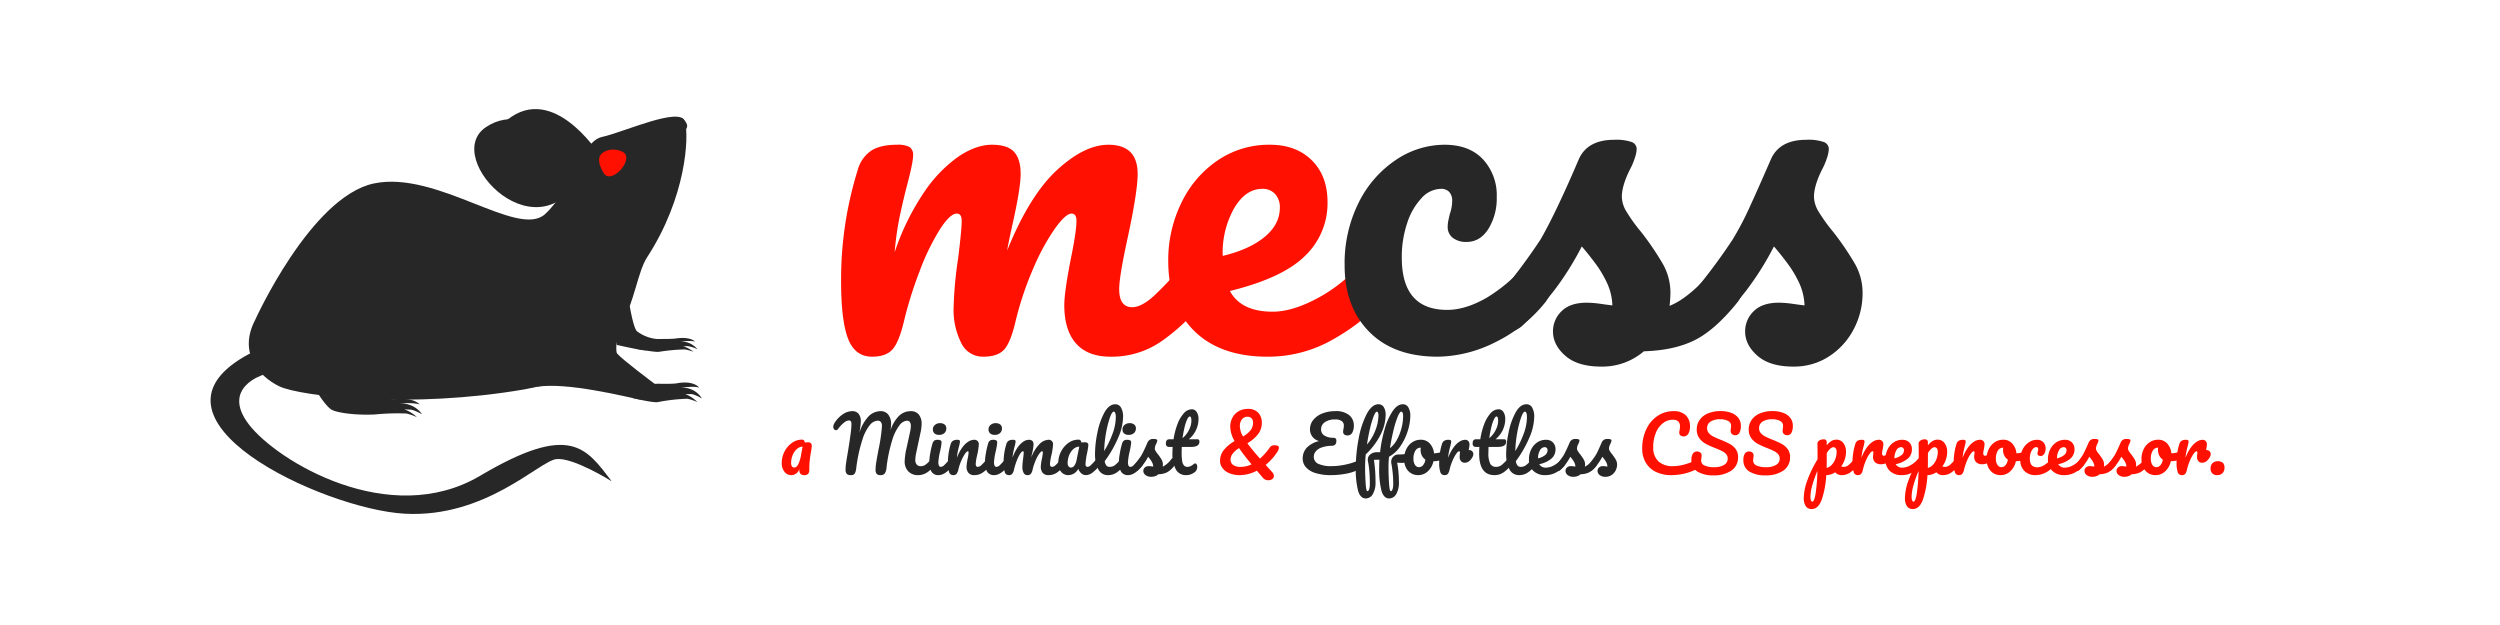 <svg id="quote" xmlns="http://www.w3.org/2000/svg" viewBox="0 0 800 200"><defs><style>.cls-1{fill:none;opacity:0;}.cls-2{fill:#272727;}.cls-3{fill:#ff1000;}</style></defs><title>logo-quote-light</title><rect id="bg" class="cls-1" width="800" height="200"/><g id="mouse"><path class="cls-2" d="M203.855,111.644s5.838,1.182,7.142.917a60.762,60.762,0,0,1,8.153-.743,15.052,15.052,0,0,1,2.776.766s-3.098-2.626-5.712-1.822c0,0,2.781.048,3.805,0a9.833,9.833,0,0,1,3.152,1.003,6.657,6.657,0,0,0-6.631-2.324s4.239-.629,5.87-.125c0,0-1.413-1.706-6.196-.999-1.831.271-7.705.059-7.202.248C210.236,109.026,209.367,111.281,203.855,111.644Z"/><path class="cls-2" d="M201.524,97.972s1.166,7.049,2.331,8.053a12.68,12.68,0,0,0,6.294,2.454s-.706,3.63-3.82,3.622c-1.379-.003-8.938-1.728-8.938-1.728S194.565,101.271,201.524,97.972Z"/><path class="cls-2" d="M131.236,131.073c1.263.019,3.798,1.505,3.798,1.505s-2.298-3.998-7.972-3.434c0,0,5.265-.46,7.231.3,0,0-1.603-2.252-7.543-1.736-2.273.197-25.275-1.577-24.671-1.301,0,0,2.351,3.678,3.982,4.67,1.595.972,7.454,1.833,13.522,1.567a2.625,2.625,0,0,0,.411-.017,73.431,73.431,0,0,1,10.089-.297,18.292,18.292,0,0,1,3.354,1.178,12.214,12.214,0,0,0-4.053-2.527C130.106,131.029,130.8,131.067,131.236,131.073Z"/><path class="cls-2" d="M192.88,51.035S178.662,27.425,163.715,37.328C148.769,47.228,174.929,55.294,192.88,51.035Z"/><path class="cls-2" d="M187.432,53.269s-16.928-22.533-31.874-12.63C140.611,50.539,173.773,84.721,187.432,53.269Z"/><path class="cls-2" d="M81.598,102.478s17.792-39.432,37.99-43.76c20.197-4.328,46.164,17.696,54.819,9.811,8.656-7.887,11.542-23.275,18.274-24.717,6.732-1.443,25.102-9.893,26.497-4.946,1.394,4.946.357,24.287-12.07,43.416-6.117,9.415-3.366,36.114-39.432,42.341-36.067,6.228-71.651,2.272-78.384-1.04C82.56,120.271,76.309,112.734,81.598,102.478Z"/><path class="cls-2" d="M84.13,119.971s-13.457,4.106-4.512,15.82c8.945,11.714,45.042,33.609,74.037,16.448,28.994-17.16,33.894-8.876,42.096,1.775,0,0-12.26-7.692-17.71-7.101s-22.611,18.956-48.647,17.466c-26.036-1.49-88.698-30.646-49.379-51.275C80.014,113.104,84.433,113.146,84.13,119.971Z"/><path class="cls-3" d="M193.008,55.067s-2.904-4.37-.038-6.265c2.866-1.893,6.448-.56,7.123.49C202.027,52.296,194.98,59.4,193.008,55.067Z"/><path class="cls-2" d="M178.973,51.549s-16.058-13.402-21.227-9.023c-5.168,4.381,3.691,19.231,12.496,19.231C179.048,61.758,182.076,53.957,178.973,51.549Z"/><path class="cls-2" d="M218.104,37.676s-2.264,2.404-1.673,3.972C217.025,43.215,222.735,41.31,218.104,37.676Z"/><path class="cls-2" d="M202.407,127.354s6.713,1.671,8.213,1.296a57.214,57.214,0,0,1,9.375-1.05,14.911,14.911,0,0,1,3.193,1.083s-3.562-3.714-6.568-2.577c0,0,3.198.068,4.375,0s3.625,1.418,3.625,1.418a7.144,7.144,0,0,0-7.625-3.286s4.875-.89,6.75-.177c0,0-1.625-2.412-7.125-1.412-2.105.383-7.797-.062-8.282.351C205.33,125.557,208.745,126.84,202.407,127.354Z"/><path class="cls-2" d="M201.572,82.281s-5.592,28.967-4.113,30.824c1.481,1.855,12.031,9.724,12.031,9.724s-1.442,5.693-5.034,4.976c-4.469-.892-23.21-5.606-32.678-4.019C171.778,123.786,176.077,91.615,201.572,82.281Z"/></g><g id="text"><path class="cls-3" d="M271.383,108.381q-2.235-5.758-2.232-18.432a117.258,117.258,0,0,1,5.328-35.568,10.833,10.833,0,0,1,4.248-6.12q2.95-1.944,8.279-1.943a8.13,8.13,0,0,1,4.033.72,2.976,2.976,0,0,1,1.152,2.735q0,2.306-2.16,10.368-1.441,5.761-2.305,10.008a99.55,99.55,0,0,0-1.439,10.584,77.948,77.948,0,0,1,9.287-19.008,43.752,43.752,0,0,1,11.088-11.592q5.687-3.813,10.729-3.815,5.039,0,7.129,2.304,2.086,2.304,2.088,7.056,0,4.61-2.736,16.704-1.154,5.184-1.584,7.776,7.198-17.713,15.984-25.776,8.78-8.062,16.416-8.063,9.357,0,9.359,9.359,0,5.616-3.168,20.304-2.736,12.529-2.736,16.561,0,5.761,4.176,5.76,2.88,0,6.84-3.528a115.275,115.275,0,0,0,10.584-11.447,5.059,5.059,0,0,1,3.889-2.017,3.327,3.327,0,0,1,2.951,1.729,8.922,8.922,0,0,1,1.08,4.752q0,5.761-2.736,8.928a63.617,63.617,0,0,1-13.318,12.528,27.93,27.93,0,0,1-16.201,4.896q-7.345,0-11.088-4.248-3.747-4.245-3.744-12.312,0-4.03,2.016-14.4,1.872-9.072,1.873-12.527,0-2.303-1.584-2.305-1.872,0-5.328,4.824A70.88,70.88,0,0,0,330.639,85.917a103.373,103.373,0,0,0-5.615,16.704q-1.588,6.911-3.672,9.216-2.092,2.306-6.697,2.304a7.627,7.627,0,0,1-7.127-4.536,23.489,23.489,0,0,1-2.377-11.016A124.807,124.807,0,0,1,306.59,82.749q1.151-9.214,1.152-12.096,0-2.303-1.584-2.305-2.159,0-5.471,5.185a74.101,74.101,0,0,0-6.408,13.248,126.773,126.773,0,0,0-4.969,15.84q-1.585,6.771-3.672,9.144-2.089,2.376-6.552,2.376Q273.612,114.141,271.383,108.381Z"/><path class="cls-3" d="M443.173,83.037a8.931,8.931,0,0,1,1.08,4.752q0,5.761-2.736,8.928-5.329,6.48-15.048,11.952a41.73,41.73,0,0,1-20.808,5.472q-15.12,0-23.473-8.208-8.353-8.208-8.352-22.464a41.655,41.655,0,0,1,4.176-18.504,34.206,34.206,0,0,1,11.592-13.608,29.161,29.161,0,0,1,16.776-5.039q8.35,0,13.393,4.968,5.038,4.967,5.039,13.464a23.28,23.28,0,0,1-7.128,17.063q-7.128,7.128-24.119,11.305,3.598,6.624,13.68,6.624,6.48,0,14.76-4.536A48.771,48.771,0,0,0,436.333,83.325a5.057,5.057,0,0,1,3.888-2.017A3.328,3.328,0,0,1,443.173,83.037Zm-48.24-16.416a28.873,28.873,0,0,0-3.672,14.976v.288q8.495-2.014,13.393-6.048,4.893-4.03,4.896-9.36a6.264,6.264,0,0,0-1.512-4.392,5.287,5.287,0,0,0-4.104-1.656Q398.604,60.429,394.933,66.621Z"/><path class="cls-2" d="M438.132,106.148q-7.85-7.991-7.848-21.096a43.392,43.392,0,0,1,4.607-20.448,35.103,35.103,0,0,1,11.952-13.535,27.928,27.928,0,0,1,15.408-4.752q7.917,0,12.312,4.68a16.867,16.867,0,0,1,4.393,12.023A18.635,18.635,0,0,1,476.292,73.245q-2.666,4.178-6.984,4.176a6.923,6.923,0,0,1-4.392-1.296,4.311,4.311,0,0,1-1.656-3.601,10.69,10.69,0,0,1,.288-2.304q.287-1.296.432-1.872a12.804,12.804,0,0,0,.721-4.031,4.088,4.088,0,0,0-.937-2.881,3.464,3.464,0,0,0-2.664-1.008,8.579,8.579,0,0,0-6.191,2.952,21.006,21.006,0,0,0-4.608,7.992,33.997,33.997,0,0,0-1.728,11.088q0,16.707,14.544,16.704,5.902,0,12.743-3.96A51.976,51.976,0,0,0,489.324,83.325a5.054,5.054,0,0,1,3.888-2.017,3.33,3.33,0,0,1,2.952,1.729,8.931,8.931,0,0,1,1.08,4.752,13.957,13.957,0,0,1-2.736,8.928,46.711,46.711,0,0,1-16.2,12.888,41.955,41.955,0,0,1-18.216,4.536Q445.978,114.141,438.132,106.148Z"/><path class="cls-2" d="M500.915,113.853q-3.962-3.456-3.96-7.775a8.857,8.857,0,0,1,2.736-6.48q2.733-2.733,8.063-2.735a31.893,31.893,0,0,1,4.393.359q2.517.362,3.815.504a18.543,18.543,0,0,0-1.656-7.056,35.425,35.425,0,0,0-3.815-6.408q-2.306-3.095-4.32-5.399a94.176,94.176,0,0,1-8.855,14.111,105.595,105.595,0,0,1-9.576,10.656,7.713,7.713,0,0,1-5.473,2.592,4.719,4.719,0,0,1-3.743-1.656,6.03,6.03,0,0,1-1.44-4.104,8.221,8.221,0,0,1,2.016-5.328l1.872-2.304a186.213,186.213,0,0,0,11.952-16.128q2.448-4.175,5.76-11.16,3.312-6.983,6.48-14.472,2.733-6.335,11.376-6.337a15.125,15.125,0,0,1,5.616.721,2.403,2.403,0,0,1,1.584,2.304,10.646,10.646,0,0,1-.576,2.736,20.988,20.988,0,0,1-1.584,3.744q-2.593,5.184-2.592,8.783a9.585,9.585,0,0,0,1.512,4.752,53.812,53.812,0,0,0,4.68,6.48,91.783,91.783,0,0,1,6.984,10.296,18.712,18.712,0,0,1,2.376,9.288,39.182,39.182,0,0,1-.288,4.032q7.053-2.733,16.56-14.544a5.057,5.057,0,0,1,3.889-2.017,3.33,3.33,0,0,1,2.952,1.729,8.932,8.932,0,0,1,1.08,4.752,13.957,13.957,0,0,1-2.736,8.928q-7.203,8.93-13.752,12.168Q535.688,112.125,526.043,112.413a20.45,20.45,0,0,1-13.68,4.896Q504.874,117.309,500.915,113.853Z"/><path class="cls-2" d="M562.401,113.853q-3.962-3.456-3.96-7.775a8.857,8.857,0,0,1,2.736-6.48q2.733-2.733,8.063-2.735a31.893,31.893,0,0,1,4.393.359q2.517.362,3.815.504A18.543,18.543,0,0,0,575.793,90.669a35.425,35.425,0,0,0-3.815-6.408q-2.306-3.095-4.32-5.399a94.176,94.176,0,0,1-8.855,14.111,105.595,105.595,0,0,1-9.576,10.656,7.713,7.713,0,0,1-5.473,2.592,4.719,4.719,0,0,1-3.743-1.656,6.03,6.03,0,0,1-1.44-4.104,8.221,8.221,0,0,1,2.016-5.328L542.457,92.829a186.215,186.215,0,0,0,11.952-16.128,93.023,93.023,0,0,0,5.256-9.937q2.663-5.757,6.984-15.695,2.733-6.335,11.376-6.337a15.125,15.125,0,0,1,5.616.721,2.403,2.403,0,0,1,1.584,2.304,10.646,10.646,0,0,1-.576,2.736,20.988,20.988,0,0,1-1.584,3.744q-2.593,5.184-2.592,8.783a9.585,9.585,0,0,0,1.512,4.752,53.81,53.81,0,0,0,4.68,6.48,91.782,91.782,0,0,1,6.984,10.296,18.712,18.712,0,0,1,2.376,9.288,24.482,24.482,0,0,1-2.808,11.448,22.881,22.881,0,0,1-7.849,8.712,20.512,20.512,0,0,1-11.52,3.312Q566.36,117.309,562.401,113.853Z"/></g><g id="quote-2" data-name="quote"><path class="cls-3" d="M251.014,150.961a4.437,4.437,0,0,1-.853-2.832,7.801,7.801,0,0,1,.888-3.636,7.593,7.593,0,0,1,2.364-2.761,5.338,5.338,0,0,1,3.132-1.044.935.935,0,0,1,.708.204,1.744,1.744,0,0,1,.301.732,4.934,4.934,0,0,1,1.008-.096,1.26,1.26,0,0,1,.888.288,1.054,1.054,0,0,1,.312.815,13.172,13.172,0,0,1-.24,1.92q-.265,1.465-.408,2.796a28.102,28.102,0,0,0-.144,2.988,1.881,1.881,0,0,1-.372,1.308,1.6,1.6,0,0,1-1.212.396,1.649,1.649,0,0,1-1.213-.396,1.762,1.762,0,0,1-.396-1.283l.024-.385a2.653,2.653,0,0,1-2.568,2.064A2.695,2.695,0,0,1,251.014,150.961Zm4.38-2.28a11.08,11.08,0,0,0,.983-3.336l.456-2.424a2.837,2.837,0,0,0-1.823.756,5.152,5.152,0,0,0-1.345,1.933,6.501,6.501,0,0,0-.504,2.544,1.814,1.814,0,0,0,.276,1.092.866.866,0,0,0,.731.372Q254.842,149.617,255.394,148.681Z"/><path class="cls-2" d="M270.969,151.645a2.183,2.183,0,0,1-.384-1.5,14.847,14.847,0,0,1,.156-1.907q.155-1.165.516-3.204.624-3.768.984-6.528a24.07,24.07,0,0,0,.216-2.88q0-1.08-.792-1.08a2.729,2.729,0,0,0-1.5.636,9.97,9.97,0,0,0-1.933,2.028.938.938,0,0,1-.743.456.736.736,0,0,1-.589-.324,1.161,1.161,0,0,1-.252-.731,2.109,2.109,0,0,1,.156-.78,4.344,4.344,0,0,1,.517-.9,9.06,9.06,0,0,1,2.567-2.483,5.345,5.345,0,0,1,2.832-.876,2.504,2.504,0,0,1,2.028.84,3.707,3.707,0,0,1,.708,2.447,11.417,11.417,0,0,1-.12,1.524q-.12.876-.216,1.428-.097.552-.145.769a13.392,13.392,0,0,1,3.072-5.46,5.451,5.451,0,0,1,3.744-1.548,3.004,3.004,0,0,1,2.46,1.104,4.82,4.82,0,0,1,.9,3.12,11.191,11.191,0,0,1-.217,1.968,11.659,11.659,0,0,1,2.809-4.752,5.376,5.376,0,0,1,3.695-1.439,3.169,3.169,0,0,1,2.58,1.079,4.591,4.591,0,0,1,.9,3.024,13.065,13.065,0,0,1-.312,2.568l-1.464,6.863a10.749,10.749,0,0,0-.239,2.064,2.15,2.15,0,0,0,.468,1.512,1.695,1.695,0,0,0,1.308.504,2.676,2.676,0,0,0,1.548-.527,10.181,10.181,0,0,0,1.788-1.752.841.841,0,0,1,.648-.336.555.555,0,0,1,.492.287,1.498,1.498,0,0,1,.18.792,2.268,2.268,0,0,1-.456,1.488,9.288,9.288,0,0,1-2.472,2.208,5.116,5.116,0,0,1-2.568.696,4.196,4.196,0,0,1-3.192-1.212,4.526,4.526,0,0,1-1.151-3.252,21.24,21.24,0,0,1,.576-4.104l.96-4.392q.047-.217.168-.769.119-.551.191-1.044a6.711,6.711,0,0,0,.072-.972,2.047,2.047,0,0,0-.324-1.26,1.097,1.097,0,0,0-.924-.42,3.336,3.336,0,0,0-2.364,1.452,14.918,14.918,0,0,0-2.352,4.812,48.039,48.039,0,0,0-1.812,8.736,3.835,3.835,0,0,1-.588,1.932,1.69,1.69,0,0,1-1.355.492,1.596,1.596,0,0,1-1.188-.384,2.091,2.091,0,0,1-.372-1.44,16.485,16.485,0,0,1,.265-2.58q.264-1.595.672-3.756a54,54,0,0,0,1.104-7.488,2.132,2.132,0,0,0-.348-1.344,1.261,1.261,0,0,0-1.044-.432,3.463,3.463,0,0,0-2.424,1.332,13.882,13.882,0,0,0-2.437,4.728,48.889,48.889,0,0,0-1.979,9.18,4.306,4.306,0,0,1-.492,1.704,1.419,1.419,0,0,1-1.26.48A1.715,1.715,0,0,1,270.969,151.645Z"/><path class="cls-2" d="M298.078,150.937a5.36,5.36,0,0,1-.708-2.928,17.855,17.855,0,0,1,.276-2.771,25.782,25.782,0,0,1,.708-3.156,2.034,2.034,0,0,1,.576-1.057,1.846,1.846,0,0,1,1.151-.287q1.225,0,1.225.815a18.856,18.856,0,0,1-.456,2.784,20.68,20.68,0,0,0-.576,3.576,2.532,2.532,0,0,0,.191,1.104.668.668,0,0,0,.648.385,1.808,1.808,0,0,0,1.08-.601,21.503,21.503,0,0,0,1.728-1.896.841.841,0,0,1,.648-.336.555.555,0,0,1,.492.287,1.489,1.489,0,0,1,.18.792,2.207,2.207,0,0,1-.456,1.488q-2.376,2.905-4.44,2.904A2.493,2.493,0,0,1,298.078,150.937Zm.948-12.252a1.695,1.695,0,0,1-.504-1.308,1.773,1.773,0,0,1,.66-1.404,2.439,2.439,0,0,1,1.644-.563,2.272,2.272,0,0,1,1.44.432,1.466,1.466,0,0,1,.552,1.224,1.952,1.952,0,0,1-.624,1.524,2.377,2.377,0,0,1-1.656.564A2.15,2.15,0,0,1,299.026,138.685Z"/><path class="cls-2" d="M303.717,151.081a9.197,9.197,0,0,1-.372-3.072,19.549,19.549,0,0,1,.888-5.928,1.812,1.812,0,0,1,.708-1.02,2.499,2.499,0,0,1,1.38-.323,1.363,1.363,0,0,1,.672.119.497.497,0,0,1,.192.456,9.123,9.123,0,0,1-.36,1.729q-.24.959-.384,1.68a17.442,17.442,0,0,0-.24,1.776,13.656,13.656,0,0,1,1.776-3.36,6.966,6.966,0,0,1,1.932-1.848,3.51,3.51,0,0,1,1.74-.552,1.379,1.379,0,0,1,1.561,1.56,19.338,19.338,0,0,1-.528,3.384,16.6,16.6,0,0,0-.456,2.76q0,.961.696.961a1.876,1.876,0,0,0,1.14-.589,19.194,19.194,0,0,0,1.764-1.907.841.841,0,0,1,.648-.336.555.555,0,0,1,.492.287,1.489,1.489,0,0,1,.18.792,2.207,2.207,0,0,1-.456,1.488,10.614,10.614,0,0,1-2.22,2.088,4.657,4.657,0,0,1-2.7.816,2.332,2.332,0,0,1-1.848-.708,3.006,3.006,0,0,1-.624-2.052,14.913,14.913,0,0,1,.336-2.4,12.509,12.509,0,0,0,.312-2.088q0-.384-.264-.384-.312,0-.876.804a12.869,12.869,0,0,0-1.152,2.124,16.59,16.59,0,0,0-.948,2.784,3.744,3.744,0,0,1-.611,1.523,1.38,1.38,0,0,1-1.092.396A1.312,1.312,0,0,1,303.717,151.081Z"/><path class="cls-2" d="M315.884,150.937a5.36,5.36,0,0,1-.708-2.928,17.855,17.855,0,0,1,.276-2.771,25.782,25.782,0,0,1,.708-3.156,2.034,2.034,0,0,1,.576-1.057,1.846,1.846,0,0,1,1.151-.287q1.225,0,1.225.815a18.856,18.856,0,0,1-.456,2.784,20.68,20.68,0,0,0-.576,3.576,2.532,2.532,0,0,0,.191,1.104.668.668,0,0,0,.648.385,1.808,1.808,0,0,0,1.08-.601,21.503,21.503,0,0,0,1.728-1.896.841.841,0,0,1,.648-.336.555.555,0,0,1,.492.287,1.489,1.489,0,0,1,.18.792,2.207,2.207,0,0,1-.456,1.488q-2.376,2.905-4.44,2.904A2.493,2.493,0,0,1,315.884,150.937Zm.948-12.252a1.695,1.695,0,0,1-.504-1.308,1.773,1.773,0,0,1,.66-1.404,2.439,2.439,0,0,1,1.644-.563,2.272,2.272,0,0,1,1.44.432,1.466,1.466,0,0,1,.552,1.224,1.952,1.952,0,0,1-.624,1.524,2.377,2.377,0,0,1-1.656.564A2.15,2.15,0,0,1,316.833,138.685Z"/><path class="cls-2" d="M321.525,151.081a9.197,9.197,0,0,1-.372-3.072,19.549,19.549,0,0,1,.888-5.928,1.812,1.812,0,0,1,.708-1.02,2.499,2.499,0,0,1,1.38-.323,1.363,1.363,0,0,1,.672.119.497.497,0,0,1,.192.456,9.123,9.123,0,0,1-.36,1.729q-.24.959-.384,1.668a16.798,16.798,0,0,0-.24,1.764,13.027,13.027,0,0,1,1.548-3.168,7.282,7.282,0,0,1,1.849-1.932,3.247,3.247,0,0,1,1.788-.636,1.545,1.545,0,0,1,1.188.384,1.704,1.704,0,0,1,.349,1.176,15.221,15.221,0,0,1-.456,2.784q-.193.864-.265,1.296a11.892,11.892,0,0,1,2.664-4.296,4.217,4.217,0,0,1,2.736-1.344,1.378,1.378,0,0,1,1.56,1.56,19.307,19.307,0,0,1-.527,3.384,16.601,16.601,0,0,0-.456,2.76q0,.961.695.961a1.876,1.876,0,0,0,1.141-.589,19.314,19.314,0,0,0,1.764-1.907.842.842,0,0,1,.648-.336.556.556,0,0,1,.492.287,1.498,1.498,0,0,1,.18.792,2.207,2.207,0,0,1-.456,1.488,10.614,10.614,0,0,1-2.22,2.088,4.657,4.657,0,0,1-2.7.816,2.335,2.335,0,0,1-1.849-.708,3.011,3.011,0,0,1-.624-2.052,14.95,14.95,0,0,1,.337-2.4,12.509,12.509,0,0,0,.312-2.088q0-.384-.264-.384-.312,0-.889.804a11.804,11.804,0,0,0-1.151,2.124,17.296,17.296,0,0,0-.937,2.784,3.67,3.67,0,0,1-.611,1.536,1.441,1.441,0,0,1-1.116.384,1.273,1.273,0,0,1-1.188-.756,3.92,3.92,0,0,1-.396-1.836,20.758,20.758,0,0,1,.24-2.641q.192-1.535.191-2.016,0-.384-.264-.384-.36,0-.912.863a12.394,12.394,0,0,0-1.068,2.208,21.309,21.309,0,0,0-.828,2.641,3.744,3.744,0,0,1-.611,1.523,1.38,1.38,0,0,1-1.092.396A1.312,1.312,0,0,1,321.525,151.081Z"/><path class="cls-2" d="M339.536,150.961a4.317,4.317,0,0,1-.888-2.832,7.801,7.801,0,0,1,.888-3.636,7.593,7.593,0,0,1,2.364-2.761,5.338,5.338,0,0,1,3.132-1.044.935.935,0,0,1,.708.204,1.744,1.744,0,0,1,.301.732,5.674,5.674,0,0,1,1.056-.096q1.175,0,1.176.84a17.98,17.98,0,0,1-.36,2.399,23.275,23.275,0,0,0-.552,3.841.869.869,0,0,0,.181.575.578.578,0,0,0,.468.217,1.822,1.822,0,0,0,1.104-.589,20.286,20.286,0,0,0,1.752-1.907.841.841,0,0,1,.648-.336.555.555,0,0,1,.492.287,1.489,1.489,0,0,1,.18.792,2.207,2.207,0,0,1-.456,1.488,12.13,12.13,0,0,1-2.088,2.064,3.563,3.563,0,0,1-2.136.84,2.238,2.238,0,0,1-1.452-.54,3.288,3.288,0,0,1-.996-1.477,3.647,3.647,0,0,1-3.145,2.017A2.919,2.919,0,0,1,339.536,150.961Zm4.248-1.968a4.034,4.034,0,0,0,.696-1.656l.888-4.416a2.911,2.911,0,0,0-1.859.756,5.087,5.087,0,0,0-1.356,1.933,6.501,6.501,0,0,0-.504,2.544,1.698,1.698,0,0,0,.3,1.104,1.02,1.02,0,0,0,.828.36A1.318,1.318,0,0,0,343.784,148.993Z"/><path class="cls-2" d="M359.828,146.856a1.489,1.489,0,0,1,.18.792,2.207,2.207,0,0,1-.456,1.488,10.343,10.343,0,0,1-2.244,2.088,4.806,4.806,0,0,1-2.748.816,3.331,3.331,0,0,1-3.132-1.92,10.569,10.569,0,0,1-1.02-4.968,34.137,34.137,0,0,1,.756-6.673,22.661,22.661,0,0,1,2.231-6.432q1.477-2.688,3.517-2.688a2.035,2.035,0,0,1,1.812,1.067,5.852,5.852,0,0,1,.66,3.061,17.483,17.483,0,0,1-1.584,6.624,36.689,36.689,0,0,1-4.296,7.464,2.774,2.774,0,0,0,.552,1.403,1.3,1.3,0,0,0,1.008.421,2.783,2.783,0,0,0,1.729-.564,13.131,13.131,0,0,0,1.896-1.932.841.841,0,0,1,.648-.336A.555.555,0,0,1,359.828,146.856Zm-4.692-13.128a32.75,32.75,0,0,0-1.224,4.944,35.756,35.756,0,0,0-.576,5.664,30.943,30.943,0,0,0,2.712-5.628,15.428,15.428,0,0,0,1.008-5.148q0-1.824-.672-1.823Q355.831,131.737,355.135,133.729Z"/><path class="cls-2" d="M358.748,150.937a5.36,5.36,0,0,1-.708-2.928,17.855,17.855,0,0,1,.276-2.771,25.78,25.78,0,0,1,.708-3.156,2.034,2.034,0,0,1,.576-1.057,1.846,1.846,0,0,1,1.151-.287q1.225,0,1.225.815a18.856,18.856,0,0,1-.456,2.784,20.68,20.68,0,0,0-.576,3.576,2.532,2.532,0,0,0,.191,1.104.668.668,0,0,0,.648.385,1.808,1.808,0,0,0,1.08-.601,21.503,21.503,0,0,0,1.728-1.896.841.841,0,0,1,.648-.336.555.555,0,0,1,.492.287,1.489,1.489,0,0,1,.18.792,2.207,2.207,0,0,1-.456,1.488q-2.376,2.905-4.44,2.904A2.493,2.493,0,0,1,358.748,150.937Zm.948-12.252a1.695,1.695,0,0,1-.504-1.308,1.773,1.773,0,0,1,.66-1.404,2.439,2.439,0,0,1,1.644-.563,2.272,2.272,0,0,1,1.44.432,1.466,1.466,0,0,1,.552,1.224,1.952,1.952,0,0,1-.624,1.524,2.377,2.377,0,0,1-1.656.564A2.15,2.15,0,0,1,359.696,138.685Z"/><path class="cls-2" d="M366.523,151.993a1.694,1.694,0,0,1-.66-1.296,1.477,1.477,0,0,1,.456-1.08,1.823,1.823,0,0,1,1.344-.456,5.261,5.261,0,0,1,.732.06c.279.04.492.068.636.084a3.082,3.082,0,0,0-.275-1.176,5.907,5.907,0,0,0-.637-1.068q-.384-.516-.72-.899a15.724,15.724,0,0,1-1.476,2.352,17.555,17.555,0,0,1-1.597,1.776,1.284,1.284,0,0,1-.912.432.789.789,0,0,1-.624-.275,1.011,1.011,0,0,1-.239-.685,1.366,1.366,0,0,1,.336-.888l.312-.384a31.064,31.064,0,0,0,1.992-2.688q.407-.696.96-1.86.552-1.163,1.08-2.411a1.846,1.846,0,0,1,1.895-1.057,2.521,2.521,0,0,1,.937.12.4.4,0,0,1,.264.384,1.773,1.773,0,0,1-.096.456,3.52,3.52,0,0,1-.264.624,3.425,3.425,0,0,0-.433,1.464,1.597,1.597,0,0,0,.252.792,8.898,8.898,0,0,0,.78,1.08,15.17,15.17,0,0,1,1.164,1.717,3.118,3.118,0,0,1,.396,1.548,6.425,6.425,0,0,1-.048.672,7.659,7.659,0,0,0,2.761-2.424.838.838,0,0,1,.647-.336.555.555,0,0,1,.492.287,1.489,1.489,0,0,1,.18.792,2.326,2.326,0,0,1-.456,1.488,7.315,7.315,0,0,1-2.292,2.028,6.517,6.517,0,0,1-2.699.588,3.409,3.409,0,0,1-2.28.816A2.819,2.819,0,0,1,366.523,151.993Z"/><path class="cls-2" d="M378.175,143.017q-.048,1.201-.048,1.872a15.653,15.653,0,0,0,.18,2.7,2.619,2.619,0,0,0,.6,1.392,1.573,1.573,0,0,0,1.164.421,2.272,2.272,0,0,0,.912-.24,3.826,3.826,0,0,0,.96-.624.79.79,0,0,1,.528-.24.533.533,0,0,1,.468.324,1.581,1.581,0,0,1,.18.78,2.285,2.285,0,0,1-.18.888,1.78,1.78,0,0,1-.54.72,4.322,4.322,0,0,1-2.832,1.032,3.543,3.543,0,0,1-3.336-1.908,10.242,10.242,0,0,1-1.056-4.979q0-1.056.071-2.137H374.311a1.345,1.345,0,0,1-.972-.264,1.185,1.185,0,0,1-.252-.84q0-1.345,1.079-1.344h1.368a23.403,23.403,0,0,1,1.248-4.824,10.899,10.899,0,0,1,2.028-3.48,3.458,3.458,0,0,1,2.556-1.296,1.797,1.797,0,0,1,1.584.888,4.022,4.022,0,0,1,.576,2.232,8.408,8.408,0,0,1-3.12,6.48h2.688a.758.758,0,0,1,.552.168.886.886,0,0,1,.168.624q0,1.655-2.712,1.655Zm1.739-8.844a12.861,12.861,0,0,0-.84,2.496,33.764,33.764,0,0,0-.66,3.54,8.187,8.187,0,0,0,2.124-2.748,6.666,6.666,0,0,0,.708-2.772q0-1.415-.527-1.416Q380.359,133.272,379.915,134.173Z"/><path class="cls-3" d="M405.007,148.777l2.088,2.304a1.729,1.729,0,0,1,.552,1.2,1.239,1.239,0,0,1-.479.996,1.938,1.938,0,0,1-1.272.396,2.093,2.093,0,0,1-1.68-.672l-2.016-2.376a12.133,12.133,0,0,1-5.424,1.416,8.682,8.682,0,0,1-3.36-.601,5.12,5.12,0,0,1-2.22-1.655,3.863,3.863,0,0,1-.78-2.353,5.513,5.513,0,0,1,1.092-3.275,11.815,11.815,0,0,1,3.564-3.013,9.616,9.616,0,0,1-1.393-4.487,6.257,6.257,0,0,1,.721-3.048,5.063,5.063,0,0,1,2.004-2.04,5.901,5.901,0,0,1,2.939-.721,4.332,4.332,0,0,1,3.277,1.212,4.605,4.605,0,0,1,1.164,3.324,5.894,5.894,0,0,1-1.02,3.3,11.557,11.557,0,0,1-3.612,3.156q1.535,2.087,4.056,4.92a22.224,22.224,0,0,0,3.144-3.576,1.481,1.481,0,0,1,.624-.54,2.246,2.246,0,0,1,.889-.155q1.392,0,1.392.792a2.784,2.784,0,0,1-.528,1.344A18.349,18.349,0,0,1,405.007,148.777Zm-4.512-.192q-2.544-3.048-4.008-5.208-2.713,1.777-2.712,3.696a2,2,0,0,0,.84,1.716,3.838,3.838,0,0,0,2.304.612A8.184,8.184,0,0,0,400.495,148.585Zm-3.096-14.364a3.405,3.405,0,0,0-.648,2.124,6.876,6.876,0,0,0,1.008,3.312,7.632,7.632,0,0,0,2.544-2.137,4.047,4.047,0,0,0,.672-2.256,2,2,0,0,0-.456-1.392,1.72,1.72,0,0,0-1.344-.504A2.109,2.109,0,0,0,397.399,134.221Z"/><path class="cls-2" d="M434.839,147.409a.646.646,0,0,1,.576.288,1.314,1.314,0,0,1,.192.743,2.099,2.099,0,0,1-.349,1.225,2.998,2.998,0,0,1-1.188.912,14.549,14.549,0,0,1-3.672,1.067,25.598,25.598,0,0,1-4.44.396,16.102,16.102,0,0,1-5.063-.685,6.513,6.513,0,0,1-3.036-1.884,4.133,4.133,0,0,1-.996-2.712,5.015,5.015,0,0,1,1.332-3.516,7.719,7.719,0,0,1,3.924-2.101,3.94,3.94,0,0,1-2.172-1.439,3.805,3.805,0,0,1-.756-2.304,4.686,4.686,0,0,1,1.092-3.061,6.981,6.981,0,0,1,2.939-2.052,11.074,11.074,0,0,1,4.057-.72,6.684,6.684,0,0,1,4.464,1.283,4.188,4.188,0,0,1,1.488,3.324,4.483,4.483,0,0,1-.517,2.292,1.625,1.625,0,0,1-1.476.876,1.669,1.669,0,0,1-1.056-.3,1.07,1.07,0,0,1-.385-.9,3.678,3.678,0,0,1,.12-.888,8.764,8.764,0,0,0,.12-1.08,1.743,1.743,0,0,0-.647-1.404,3.397,3.397,0,0,0-2.16-.54,5.554,5.554,0,0,0-3.265.864,2.711,2.711,0,0,0-1.224,2.328,2.274,2.274,0,0,0,.924,1.86,5.18,5.18,0,0,0,3.012.804,1.107,1.107,0,0,1,.744.24.99.99,0,0,1,.216.72q0,1.583-1.439,1.608a9.947,9.947,0,0,0-3.3.552,4.191,4.191,0,0,0-1.896,1.284,2.723,2.723,0,0,0-.588,1.668,2.417,2.417,0,0,0,1.393,2.244,9.697,9.697,0,0,0,4.415.756,20.487,20.487,0,0,0,4.213-.468,20.826,20.826,0,0,0,3.804-1.141A1.692,1.692,0,0,1,434.839,147.409Z"/><path class="cls-2" d="M451.495,146.209q0,1.92-3.072,1.92-.12,0-1.344-.072a27.368,27.368,0,0,1,.42,2.893q.155,1.62.156,3.228a7.376,7.376,0,0,1-.876,3.96,2.598,2.598,0,0,1-2.244,1.368q-1.729,0-2.46-2.448a27.676,27.676,0,0,1-.732-7.392q0-1.271.072-2.568a6.852,6.852,0,0,1-.696.024c-.432,0-.784.008-1.056.023q.24,1.777.372,3.408.132,1.633.132,3.624a7.376,7.376,0,0,1-.876,3.96,2.597,2.597,0,0,1-2.244,1.368q-1.729,0-2.46-2.448a27.685,27.685,0,0,1-.731-7.392,48.88,48.88,0,0,1,.924-9.372,28.057,28.057,0,0,1,2.58-7.836q1.655-3.097,3.743-3.096a1.938,1.938,0,0,1,1.692.899,4.571,4.571,0,0,1,.612,2.58,14.675,14.675,0,0,1-1.404,5.82,22.712,22.712,0,0,1-4.956,6.731,40.482,40.482,0,0,0-.216,4.104q0,2.473.168,5.076.167,2.603.552,2.604.36,0,.576-.6a6.044,6.044,0,0,0,.216-1.896q0-2.353-.18-4.164a26.965,26.965,0,0,0-.42-2.916,1.952,1.952,0,0,1-.048-.504,2.101,2.101,0,0,1,.828-1.704,3.479,3.479,0,0,1,2.195-.695h.912a43.76,43.76,0,0,1,1.5-7.5,19.931,19.931,0,0,1,2.544-5.677q1.5-2.159,3.229-2.159a1.983,1.983,0,0,1,1.764,1.008,5.041,5.041,0,0,1,.636,2.712,16.463,16.463,0,0,1-.792,4.728,18.053,18.053,0,0,1-2.34,4.908,10.45,10.45,0,0,1-3.684,3.444,32.022,32.022,0,0,0-.168,3.336q0,2.473.168,5.076.167,2.603.552,2.604c.24,0,.432-.2.576-.6a6.074,6.074,0,0,0,.216-1.896,31.981,31.981,0,0,0-.192-3.576q-.192-1.704-.407-2.783a2.257,2.257,0,0,1-.049-.528,2.29,2.29,0,0,1,.673-1.668,2.096,2.096,0,0,1,1.535-.685q.816,0,1.5-.06c.456-.04.748-.067.876-.084q.816-.095,1.057-.096Q451.494,145.201,451.495,146.209Zm-11.916-13.008a28.239,28.239,0,0,0-1.164,3.888q-.576,2.424-.984,5.16a15.453,15.453,0,0,0,2.748-4.692,13.536,13.536,0,0,0,.924-4.596,2.265,2.265,0,0,0-.144-.912q-.144-.312-.36-.312Q440.167,131.737,439.579,133.201Zm7.656.216a32.191,32.191,0,0,0-1.345,4.392q-.659,2.713-1.092,5.616a8.86,8.86,0,0,0,2.316-2.88,16.035,16.035,0,0,0,1.416-3.768,15.612,15.612,0,0,0,.468-3.576q0-1.463-.6-1.464Q447.919,131.737,447.235,133.417Z"/><path class="cls-2" d="M462.392,144.865a1.667,1.667,0,0,1,.168.792q0,1.151-.696,1.367a10.889,10.889,0,0,1-3.168.576,5.989,5.989,0,0,1-1.8,3.229,4.431,4.431,0,0,1-3.048,1.212,4.252,4.252,0,0,1-2.46-.696,4.413,4.413,0,0,1-1.548-1.848,5.911,5.911,0,0,1-.528-2.496,7.319,7.319,0,0,1,.696-3.252,5.465,5.465,0,0,1,1.92-2.232,4.84,4.84,0,0,1,2.712-.804,3.736,3.736,0,0,1,2.939,1.26,5.395,5.395,0,0,1,1.309,3.108,14.498,14.498,0,0,0,2.688-.48,1.45,1.45,0,0,1,.336-.048A.525.525,0,0,1,462.392,144.865Zm-7.021,4.008a3.471,3.471,0,0,0,.757-1.8,3.32,3.32,0,0,1-1.141-1.32,3.913,3.913,0,0,1-.396-1.729,4.173,4.173,0,0,1,.071-.768H454.544a1.886,1.886,0,0,0-1.597.924,4.559,4.559,0,0,0-.636,2.604,3.349,3.349,0,0,0,.516,2.016,1.489,1.489,0,0,0,1.212.696A1.739,1.739,0,0,0,455.371,148.873Z"/><path class="cls-2" d="M471.091,144.396a1.258,1.258,0,0,1,.372.925,1.805,1.805,0,0,1-.145.672,4.053,4.053,0,0,1-1.079,1.487,2.301,2.301,0,0,1-1.536.601,1.533,1.533,0,0,1-1.141-.48,1.777,1.777,0,0,1-.468-1.296q0-.456.048-.983a5.04,5.04,0,0,0,.048-.528.425.425,0,0,0-.084-.288.262.262,0,0,0-.204-.096q-.335,0-.911.804a11.741,11.741,0,0,0-1.152,2.124,17.297,17.297,0,0,0-.937,2.784,3.805,3.805,0,0,1-.6,1.536,1.4,1.4,0,0,1-1.104.384,1.312,1.312,0,0,1-1.284-.96,9.197,9.197,0,0,1-.372-3.072,19.55,19.55,0,0,1,.888-5.928,1.812,1.812,0,0,1,.708-1.02,2.499,2.499,0,0,1,1.38-.323,1.363,1.363,0,0,1,.672.119.497.497,0,0,1,.192.456,9.122,9.122,0,0,1-.36,1.729q-.24.959-.384,1.68a17.442,17.442,0,0,0-.24,1.776,13.656,13.656,0,0,1,1.776-3.36,7.051,7.051,0,0,1,1.92-1.848,3.416,3.416,0,0,1,1.704-.552,1.398,1.398,0,0,1,1.068.396,1.645,1.645,0,0,1,.372,1.164,10.507,10.507,0,0,1-.265,1.728h.216A1.23,1.23,0,0,1,471.091,144.396Z"/><path class="cls-2" d="M483.57,146.856a1.488,1.488,0,0,1,.181.792,2.207,2.207,0,0,1-.456,1.488,10.215,10.215,0,0,1-2.256,2.088,4.947,4.947,0,0,1-2.809.816q-4.896,0-4.896-6.888,0-1.056.071-2.137h-.936a1.345,1.345,0,0,1-.972-.264,1.185,1.185,0,0,1-.252-.84q0-1.345,1.079-1.344h1.368a23.403,23.403,0,0,1,1.248-4.824,10.899,10.899,0,0,1,2.028-3.48,3.458,3.458,0,0,1,2.556-1.296,1.797,1.797,0,0,1,1.584.888,4.022,4.022,0,0,1,.576,2.232,8.408,8.408,0,0,1-3.12,6.48h2.688a.758.758,0,0,1,.552.168.886.886,0,0,1,.168.624q0,1.655-2.712,1.655H476.335q-.048,1.201-.048,1.872a7.459,7.459,0,0,0,.588,3.504,1.996,1.996,0,0,0,1.859,1.009,2.865,2.865,0,0,0,1.824-.624,14.523,14.523,0,0,0,1.872-1.872.842.842,0,0,1,.648-.336A.555.555,0,0,1,483.57,146.856Zm-5.496-12.684a12.86,12.86,0,0,0-.84,2.496,33.761,33.761,0,0,0-.66,3.54,8.187,8.187,0,0,0,2.124-2.748,6.666,6.666,0,0,0,.708-2.772q0-1.415-.527-1.416Q478.519,133.272,478.074,134.173Z"/><path class="cls-2" d="M491.395,146.856a1.489,1.489,0,0,1,.18.792,2.207,2.207,0,0,1-.456,1.488,10.343,10.343,0,0,1-2.244,2.088,4.806,4.806,0,0,1-2.748.816,3.331,3.331,0,0,1-3.132-1.92,10.569,10.569,0,0,1-1.02-4.968,34.136,34.136,0,0,1,.756-6.673,22.662,22.662,0,0,1,2.231-6.432q1.477-2.688,3.517-2.688a2.035,2.035,0,0,1,1.812,1.067,5.852,5.852,0,0,1,.66,3.061,17.483,17.483,0,0,1-1.584,6.624,36.688,36.688,0,0,1-4.296,7.464,2.774,2.774,0,0,0,.552,1.403,1.3,1.3,0,0,0,1.008.421,2.783,2.783,0,0,0,1.729-.564,13.131,13.131,0,0,0,1.896-1.932.841.841,0,0,1,.648-.336A.555.555,0,0,1,491.395,146.856Zm-4.692-13.128a32.749,32.749,0,0,0-1.224,4.944,35.757,35.757,0,0,0-.576,5.664,30.943,30.943,0,0,0,2.712-5.628,15.429,15.429,0,0,0,1.008-5.148q0-1.824-.672-1.823Q487.398,131.737,486.702,133.729Z"/><path class="cls-2" d="M500.826,146.856a1.488,1.488,0,0,1,.181.792,2.207,2.207,0,0,1-.456,1.488,8.785,8.785,0,0,1-2.508,1.992,6.955,6.955,0,0,1-3.469.912,5.344,5.344,0,0,1-3.912-1.368,5.011,5.011,0,0,1-1.392-3.744,6.935,6.935,0,0,1,.696-3.084,5.697,5.697,0,0,1,1.932-2.268,4.855,4.855,0,0,1,2.796-.84,3.044,3.044,0,0,1,2.232.827,3.012,3.012,0,0,1,.84,2.244,3.881,3.881,0,0,1-1.188,2.845,8.589,8.589,0,0,1-4.02,1.884,2.356,2.356,0,0,0,2.28,1.104,5.253,5.253,0,0,0,2.46-.756,8.128,8.128,0,0,0,2.388-1.98.842.842,0,0,1,.648-.336A.555.555,0,0,1,500.826,146.856Zm-8.04-2.735a4.818,4.818,0,0,0-.611,2.496v.048a5.447,5.447,0,0,0,2.231-1.008,1.982,1.982,0,0,0,.816-1.561,1.042,1.042,0,0,0-.252-.731.88.88,0,0,0-.685-.276A1.761,1.761,0,0,0,492.786,144.121Z"/><path class="cls-2" d="M501.618,151.993a1.694,1.694,0,0,1-.66-1.296,1.477,1.477,0,0,1,.456-1.08,1.823,1.823,0,0,1,1.344-.456,5.261,5.261,0,0,1,.732.06c.279.04.492.068.636.084a3.083,3.083,0,0,0-.275-1.176,5.907,5.907,0,0,0-.637-1.068q-.384-.516-.72-.899a15.723,15.723,0,0,1-1.476,2.352,17.555,17.555,0,0,1-1.597,1.776,1.284,1.284,0,0,1-.912.432.789.789,0,0,1-.624-.275,1.011,1.011,0,0,1-.239-.685,1.366,1.366,0,0,1,.336-.888l.312-.384a31.063,31.063,0,0,0,1.992-2.688q.407-.696.96-1.86.552-1.163,1.08-2.411a1.846,1.846,0,0,1,1.896-1.057,2.521,2.521,0,0,1,.937.12.4.4,0,0,1,.264.384,1.773,1.773,0,0,1-.096.456,3.519,3.519,0,0,1-.264.624,3.425,3.425,0,0,0-.433,1.464,1.598,1.598,0,0,0,.252.792,8.896,8.896,0,0,0,.78,1.08,15.169,15.169,0,0,1,1.164,1.717,3.118,3.118,0,0,1,.396,1.548,6.428,6.428,0,0,1-.048.672,7.659,7.659,0,0,0,2.761-2.424.838.838,0,0,1,.647-.336.555.555,0,0,1,.492.287,1.489,1.489,0,0,1,.18.792,2.326,2.326,0,0,1-.456,1.488,7.315,7.315,0,0,1-2.292,2.028,6.517,6.517,0,0,1-2.699.588,3.409,3.409,0,0,1-2.28.816A2.819,2.819,0,0,1,501.618,151.993Z"/><path class="cls-2" d="M511.865,151.993a1.694,1.694,0,0,1-.66-1.296,1.477,1.477,0,0,1,.456-1.08,1.823,1.823,0,0,1,1.344-.456,5.261,5.261,0,0,1,.732.06c.279.04.492.068.636.084a3.083,3.083,0,0,0-.275-1.176,5.907,5.907,0,0,0-.637-1.068q-.384-.516-.72-.899a15.723,15.723,0,0,1-1.476,2.352,17.555,17.555,0,0,1-1.597,1.776,1.284,1.284,0,0,1-.912.432.789.789,0,0,1-.624-.275,1.011,1.011,0,0,1-.239-.685,1.366,1.366,0,0,1,.336-.888l.312-.384a31.063,31.063,0,0,0,1.992-2.688,15.401,15.401,0,0,0,.876-1.656q.444-.959,1.164-2.615a1.846,1.846,0,0,1,1.896-1.057,2.521,2.521,0,0,1,.937.12.4.4,0,0,1,.264.384,1.773,1.773,0,0,1-.096.456,3.519,3.519,0,0,1-.264.624,3.425,3.425,0,0,0-.433,1.464,1.598,1.598,0,0,0,.252.792,8.897,8.897,0,0,0,.78,1.08,15.169,15.169,0,0,1,1.164,1.717,3.118,3.118,0,0,1,.396,1.548,4.068,4.068,0,0,1-.468,1.907,3.802,3.802,0,0,1-1.308,1.452,3.418,3.418,0,0,1-1.92.553A2.819,2.819,0,0,1,511.865,151.993Z"/><path class="cls-3" d="M529.878,150.997a7.518,7.518,0,0,1-3.24-2.964,8.651,8.651,0,0,1-1.128-4.464,14.141,14.141,0,0,1,1.332-6.265,10.345,10.345,0,0,1,3.612-4.235,9.013,9.013,0,0,1,5.063-1.5,5.362,5.362,0,0,1,3.937,1.332,4.73,4.73,0,0,1,1.344,3.516,4.65,4.65,0,0,1-.517,2.352,1.759,1.759,0,0,1-2.531.576,1.104,1.104,0,0,1-.385-.912,5.767,5.767,0,0,1,.097-.792,6.201,6.201,0,0,0,.144-1.151q0-2.184-2.328-2.185a5.115,5.115,0,0,0-3.023,1.032,7.218,7.218,0,0,0-2.328,3.036,11.697,11.697,0,0,0-.888,4.764,5.942,5.942,0,0,0,1.607,4.452,6.537,6.537,0,0,0,4.752,1.572,13.042,13.042,0,0,0,3.156-.396,24.517,24.517,0,0,0,3.54-1.212,1.692,1.692,0,0,1,.6-.144.646.646,0,0,1,.576.288,1.314,1.314,0,0,1,.192.743,2.282,2.282,0,0,1-1.584,2.16,16.535,16.535,0,0,1-3.54,1.093,18.829,18.829,0,0,1-3.492.348A11.081,11.081,0,0,1,529.878,150.997Z"/><path class="cls-3" d="M543.174,150.901a4.082,4.082,0,0,1-1.92-3.708,3.686,3.686,0,0,1,.456-2.017,1.503,1.503,0,0,1,1.344-.696,1.605,1.605,0,0,1,1.056.337,1.066,1.066,0,0,1,.408.863,4.326,4.326,0,0,1-.072.84,2.57,2.57,0,0,1-.036.336,3.479,3.479,0,0,0-.036.505,1.705,1.705,0,0,0,1.093,1.607,7.164,7.164,0,0,0,3.06.528,5.931,5.931,0,0,0,3.192-.732,2.303,2.303,0,0,0,1.151-2.052,2.033,2.033,0,0,0-.527-1.404,4.387,4.387,0,0,0-1.32-.983q-.792-.397-2.232-.973a25.012,25.012,0,0,1-3.012-1.367,6.26,6.26,0,0,1-1.992-1.765,4.525,4.525,0,0,1-.828-2.771,5.292,5.292,0,0,1,.925-3.072,5.978,5.978,0,0,1,2.664-2.088,10.345,10.345,0,0,1,4.092-.744,9.624,9.624,0,0,1,3.216.516,5.218,5.218,0,0,1,2.34,1.572,3.926,3.926,0,0,1,.876,2.592,4.553,4.553,0,0,1-.456,2.28,1.468,1.468,0,0,1-1.344.768,1.484,1.484,0,0,1-1.044-.384,1.194,1.194,0,0,1-.42-.912,4.493,4.493,0,0,1,.072-.84q.072-.719.071-.912a1.666,1.666,0,0,0-.983-1.536,5.14,5.14,0,0,0-2.448-.527,5.526,5.526,0,0,0-3.156.756,2.434,2.434,0,0,0-1.092,2.124,2.289,2.289,0,0,0,.564,1.56,4.642,4.642,0,0,0,1.403,1.08q.841.432,2.353,1.032a30.488,30.488,0,0,1,2.928,1.344,5.845,5.845,0,0,1,1.884,1.632,4.102,4.102,0,0,1,.78,2.544,5.02,5.02,0,0,1-2.148,4.356,9.741,9.741,0,0,1-5.748,1.524A9.479,9.479,0,0,1,543.174,150.901Z"/><path class="cls-3" d="M559.806,150.901a4.082,4.082,0,0,1-1.92-3.708,3.686,3.686,0,0,1,.456-2.017,1.503,1.503,0,0,1,1.344-.696,1.605,1.605,0,0,1,1.056.337,1.066,1.066,0,0,1,.408.863,4.326,4.326,0,0,1-.072.84,2.57,2.57,0,0,1-.036.336,3.479,3.479,0,0,0-.036.505,1.705,1.705,0,0,0,1.093,1.607,7.164,7.164,0,0,0,3.06.528,5.931,5.931,0,0,0,3.192-.732,2.303,2.303,0,0,0,1.151-2.052,2.033,2.033,0,0,0-.527-1.404,4.387,4.387,0,0,0-1.32-.983q-.792-.397-2.232-.973a25.012,25.012,0,0,1-3.012-1.367,6.26,6.26,0,0,1-1.992-1.765,4.525,4.525,0,0,1-.828-2.771,5.292,5.292,0,0,1,.925-3.072,5.978,5.978,0,0,1,2.664-2.088,10.345,10.345,0,0,1,4.092-.744,9.624,9.624,0,0,1,3.216.516,5.218,5.218,0,0,1,2.34,1.572,3.926,3.926,0,0,1,.876,2.592,4.553,4.553,0,0,1-.456,2.28,1.468,1.468,0,0,1-1.344.768,1.484,1.484,0,0,1-1.044-.384,1.194,1.194,0,0,1-.42-.912,4.493,4.493,0,0,1,.072-.84q.072-.719.071-.912a1.666,1.666,0,0,0-.983-1.536,5.14,5.14,0,0,0-2.448-.527,5.526,5.526,0,0,0-3.156.756,2.434,2.434,0,0,0-1.092,2.124,2.289,2.289,0,0,0,.564,1.56,4.642,4.642,0,0,0,1.403,1.08q.841.432,2.353,1.032a30.486,30.486,0,0,1,2.928,1.344,5.845,5.845,0,0,1,1.884,1.632,4.102,4.102,0,0,1,.78,2.544,5.02,5.02,0,0,1-2.148,4.356,9.741,9.741,0,0,1-5.748,1.524A9.479,9.479,0,0,1,559.806,150.901Z"/><path class="cls-3" d="M594.521,146.856a1.489,1.489,0,0,1,.18.792,2.207,2.207,0,0,1-.456,1.488,10.59,10.59,0,0,1-2.22,2.088,4.655,4.655,0,0,1-2.7.816,2.601,2.601,0,0,1-2.063-.912,5.341,5.341,0,0,1-2.856.912,29.296,29.296,0,0,1-1.416,7.74q-1.105,3.107-3.239,3.107a2.149,2.149,0,0,1-1.921-.936,4.643,4.643,0,0,1-.624-2.592,17.178,17.178,0,0,1,1.08-5.484,37.549,37.549,0,0,1,3.336-6.9q0-3.504-.048-4.872a1.227,1.227,0,0,1,.553-1.104,2.431,2.431,0,0,1,1.439-.408,1.085,1.085,0,0,1,.732.204,1.141,1.141,0,0,1,.252.804q0,.601.023.889a5.466,5.466,0,0,1,1.513-1.38,3.166,3.166,0,0,1,1.584-.421,2.672,2.672,0,0,1,2.195,1.08,4.441,4.441,0,0,1,.853,2.832,7.642,7.642,0,0,1-.408,2.473,8.105,8.105,0,0,1-1.128,2.184,3.184,3.184,0,0,0,.84.145,2.387,2.387,0,0,0,1.512-.576,14.651,14.651,0,0,0,1.849-1.92.838.838,0,0,1,.647-.336A.555.555,0,0,1,594.521,146.856Zm-13.5,10.86a58.648,58.648,0,0,0,.552-7.02,35.345,35.345,0,0,0-1.632,4.584,14.339,14.339,0,0,0-.6,3.672,3.017,3.017,0,0,0,.18,1.176c.12.271.261.408.42.408Q580.588,160.537,581.021,157.717Zm5.1-8.928a5.506,5.506,0,0,0,1.164-1.872,6.426,6.426,0,0,0,.433-2.34,1.762,1.762,0,0,0-.288-1.092.923.923,0,0,0-.769-.372q-.863,0-2.088,1.823-.023,1.058-.023,3.097,0,1.103-.024,1.704A3.182,3.182,0,0,0,586.12,148.789Z"/><path class="cls-3" d="M593.177,151.081a9.197,9.197,0,0,1-.372-3.072,19.55,19.55,0,0,1,.888-5.928,1.812,1.812,0,0,1,.708-1.02,2.499,2.499,0,0,1,1.38-.323,1.363,1.363,0,0,1,.672.119.497.497,0,0,1,.192.456,9.123,9.123,0,0,1-.36,1.729q-.24.959-.384,1.68a17.442,17.442,0,0,0-.24,1.776,13.656,13.656,0,0,1,1.776-3.36,6.966,6.966,0,0,1,1.932-1.848,3.51,3.51,0,0,1,1.74-.552,1.379,1.379,0,0,1,1.561,1.56,12.011,12.011,0,0,1-.217,1.512,8.848,8.848,0,0,0-.191,1.2q0,.841.6.84a2.886,2.886,0,0,0,1.729-1.056.917.917,0,0,1,.647-.312.561.561,0,0,1,.492.276,1.325,1.325,0,0,1,.18.732,1.938,1.938,0,0,1-.479,1.392,6.525,6.525,0,0,1-1.572,1.188,3.917,3.917,0,0,1-1.908.491,2.648,2.648,0,0,1-1.932-.647,2.342,2.342,0,0,1-.66-1.752,3.682,3.682,0,0,1,.072-.721c.031-.319.048-.535.048-.647q0-.384-.264-.384-.36,0-.948.804a11.246,11.246,0,0,0-1.164,2.124,17.297,17.297,0,0,0-.937,2.784,3.744,3.744,0,0,1-.611,1.523,1.38,1.38,0,0,1-1.092.396A1.312,1.312,0,0,1,593.177,151.081Z"/><path class="cls-3" d="M614.872,146.856a1.488,1.488,0,0,1,.181.792,2.207,2.207,0,0,1-.456,1.488,8.785,8.785,0,0,1-2.508,1.992,6.955,6.955,0,0,1-3.469.912,5.344,5.344,0,0,1-3.912-1.368,5.011,5.011,0,0,1-1.392-3.744,6.935,6.935,0,0,1,.696-3.084,5.697,5.697,0,0,1,1.932-2.268,4.855,4.855,0,0,1,2.796-.84,3.044,3.044,0,0,1,2.232.827,3.012,3.012,0,0,1,.84,2.244,3.881,3.881,0,0,1-1.188,2.845,8.589,8.589,0,0,1-4.02,1.884,2.356,2.356,0,0,0,2.28,1.104,5.253,5.253,0,0,0,2.46-.756,8.128,8.128,0,0,0,2.388-1.98.841.841,0,0,1,.648-.336A.555.555,0,0,1,614.872,146.856Zm-8.04-2.735a4.818,4.818,0,0,0-.611,2.496v.048a5.447,5.447,0,0,0,2.231-1.008,1.982,1.982,0,0,0,.816-1.561,1.042,1.042,0,0,0-.252-.731.88.88,0,0,0-.685-.276A1.76,1.76,0,0,0,606.832,144.121Z"/><path class="cls-3" d="M626.896,146.856a1.489,1.489,0,0,1,.18.792,2.207,2.207,0,0,1-.456,1.488,10.59,10.59,0,0,1-2.22,2.088,4.655,4.655,0,0,1-2.7.816,2.601,2.601,0,0,1-2.063-.912,5.341,5.341,0,0,1-2.856.912,29.296,29.296,0,0,1-1.416,7.74q-1.105,3.107-3.239,3.107a2.149,2.149,0,0,1-1.921-.936,4.643,4.643,0,0,1-.624-2.592,17.178,17.178,0,0,1,1.08-5.484,37.549,37.549,0,0,1,3.336-6.9q0-3.504-.048-4.872A1.227,1.227,0,0,1,614.5,141.001a2.431,2.431,0,0,1,1.439-.408,1.085,1.085,0,0,1,.732.204,1.141,1.141,0,0,1,.252.804q0,.601.023.889a5.466,5.466,0,0,1,1.513-1.38,3.166,3.166,0,0,1,1.584-.421,2.672,2.672,0,0,1,2.195,1.08,4.441,4.441,0,0,1,.853,2.832,7.642,7.642,0,0,1-.408,2.473,8.105,8.105,0,0,1-1.128,2.184,3.184,3.184,0,0,0,.84.145,2.387,2.387,0,0,0,1.512-.576,14.651,14.651,0,0,0,1.849-1.92.838.838,0,0,1,.647-.336A.555.555,0,0,1,626.896,146.856Zm-13.5,10.86a58.648,58.648,0,0,0,.552-7.02,35.345,35.345,0,0,0-1.632,4.584,14.339,14.339,0,0,0-.6,3.672,3.017,3.017,0,0,0,.18,1.176c.12.271.261.408.42.408Q612.963,160.537,613.396,157.717Zm5.1-8.928a5.506,5.506,0,0,0,1.164-1.872,6.426,6.426,0,0,0,.433-2.34,1.762,1.762,0,0,0-.288-1.092.923.923,0,0,0-.769-.372q-.863,0-2.088,1.823-.023,1.058-.023,3.097,0,1.103-.024,1.704A3.182,3.182,0,0,0,618.495,148.789Z"/><path class="cls-3" d="M625.552,151.081a9.197,9.197,0,0,1-.372-3.072,19.55,19.55,0,0,1,.888-5.928,1.812,1.812,0,0,1,.708-1.02,2.499,2.499,0,0,1,1.38-.323,1.363,1.363,0,0,1,.672.119.497.497,0,0,1,.192.456,9.123,9.123,0,0,1-.36,1.729q-.24.959-.384,1.68a17.442,17.442,0,0,0-.24,1.776,13.656,13.656,0,0,1,1.776-3.36,6.966,6.966,0,0,1,1.932-1.848,3.51,3.51,0,0,1,1.74-.552,1.379,1.379,0,0,1,1.561,1.56,12.011,12.011,0,0,1-.217,1.512,8.848,8.848,0,0,0-.191,1.2q0,.841.6.84a2.886,2.886,0,0,0,1.729-1.056.917.917,0,0,1,.647-.312.561.561,0,0,1,.492.276,1.325,1.325,0,0,1,.18.732,1.938,1.938,0,0,1-.479,1.392,6.525,6.525,0,0,1-1.572,1.188,3.917,3.917,0,0,1-1.908.491,2.648,2.648,0,0,1-1.932-.647,2.342,2.342,0,0,1-.66-1.752,3.682,3.682,0,0,1,.072-.721c.031-.319.048-.535.048-.647q0-.384-.264-.384-.36,0-.948.804a11.246,11.246,0,0,0-1.164,2.124,17.297,17.297,0,0,0-.937,2.784,3.744,3.744,0,0,1-.611,1.523,1.38,1.38,0,0,1-1.092.396A1.312,1.312,0,0,1,625.552,151.081Z"/><path class="cls-3" d="M648.771,144.865a1.667,1.667,0,0,1,.168.792q0,1.151-.696,1.367a10.889,10.889,0,0,1-3.168.576,5.989,5.989,0,0,1-1.8,3.229,4.431,4.431,0,0,1-3.048,1.212,4.252,4.252,0,0,1-2.46-.696,4.413,4.413,0,0,1-1.548-1.848,5.911,5.911,0,0,1-.528-2.496,7.319,7.319,0,0,1,.696-3.252,5.465,5.465,0,0,1,1.92-2.232,4.84,4.84,0,0,1,2.712-.804,3.736,3.736,0,0,1,2.939,1.26,5.395,5.395,0,0,1,1.309,3.108,14.498,14.498,0,0,0,2.688-.48,1.45,1.45,0,0,1,.336-.048A.525.525,0,0,1,648.771,144.865Zm-7.021,4.008a3.471,3.471,0,0,0,.757-1.8,3.32,3.32,0,0,1-1.141-1.32,3.913,3.913,0,0,1-.396-1.729,4.174,4.174,0,0,1,.071-.768h-.119a1.886,1.886,0,0,0-1.597.924,4.559,4.559,0,0,0-.636,2.604,3.349,3.349,0,0,0,.516,2.016,1.489,1.489,0,0,0,1.212.696A1.74,1.74,0,0,0,641.751,148.873Z"/><path class="cls-3" d="M647.799,150.709a4.8,4.8,0,0,1-1.309-3.516,7.222,7.222,0,0,1,.769-3.408,5.842,5.842,0,0,1,1.992-2.256,4.65,4.65,0,0,1,2.567-.792,2.681,2.681,0,0,1,2.053.779,2.815,2.815,0,0,1,.731,2.004,3.104,3.104,0,0,1-.444,1.704,1.332,1.332,0,0,1-1.163.696,1.157,1.157,0,0,1-.732-.216.719.719,0,0,1-.276-.601,1.785,1.785,0,0,1,.048-.384c.032-.144.057-.248.072-.312a2.131,2.131,0,0,0,.12-.672.679.679,0,0,0-.156-.48.577.577,0,0,0-.443-.168,1.429,1.429,0,0,0-1.032.492,3.501,3.501,0,0,0-.769,1.332,5.684,5.684,0,0,0-.287,1.848q0,2.785,2.424,2.784a4.284,4.284,0,0,0,2.124-.66,8.656,8.656,0,0,0,2.244-1.98.838.838,0,0,1,.647-.336.555.555,0,0,1,.492.287,1.489,1.489,0,0,1,.18.792,2.326,2.326,0,0,1-.456,1.488,7.784,7.784,0,0,1-2.699,2.148,6.998,6.998,0,0,1-3.036.756A4.897,4.897,0,0,1,647.799,150.709Z"/><path class="cls-3" d="M666.902,146.856a1.488,1.488,0,0,1,.181.792,2.207,2.207,0,0,1-.456,1.488,8.785,8.785,0,0,1-2.508,1.992,6.955,6.955,0,0,1-3.469.912,5.344,5.344,0,0,1-3.912-1.368,5.011,5.011,0,0,1-1.392-3.744,6.935,6.935,0,0,1,.696-3.084,5.697,5.697,0,0,1,1.932-2.268,4.855,4.855,0,0,1,2.796-.84,3.044,3.044,0,0,1,2.232.827,3.012,3.012,0,0,1,.84,2.244,3.882,3.882,0,0,1-1.188,2.845,8.589,8.589,0,0,1-4.02,1.884,2.356,2.356,0,0,0,2.28,1.104,5.253,5.253,0,0,0,2.46-.756,8.129,8.129,0,0,0,2.388-1.98.841.841,0,0,1,.648-.336A.555.555,0,0,1,666.902,146.856Zm-8.04-2.735a4.818,4.818,0,0,0-.611,2.496v.048a5.447,5.447,0,0,0,2.231-1.008,1.982,1.982,0,0,0,.816-1.561,1.042,1.042,0,0,0-.252-.731.88.88,0,0,0-.685-.276A1.761,1.761,0,0,0,658.862,144.121Z"/><path class="cls-3" d="M667.694,151.993a1.694,1.694,0,0,1-.66-1.296,1.477,1.477,0,0,1,.456-1.08,1.823,1.823,0,0,1,1.344-.456,5.262,5.262,0,0,1,.732.06c.279.04.492.068.636.084a3.082,3.082,0,0,0-.275-1.176,5.907,5.907,0,0,0-.637-1.068q-.384-.516-.72-.899a15.723,15.723,0,0,1-1.476,2.352,17.555,17.555,0,0,1-1.597,1.776,1.284,1.284,0,0,1-.912.432.789.789,0,0,1-.624-.275,1.011,1.011,0,0,1-.239-.685,1.366,1.366,0,0,1,.336-.888l.312-.384a31.063,31.063,0,0,0,1.992-2.688q.407-.696.96-1.86.552-1.163,1.08-2.411a1.846,1.846,0,0,1,1.896-1.057,2.521,2.521,0,0,1,.937.12.4.4,0,0,1,.264.384,1.773,1.773,0,0,1-.096.456,3.519,3.519,0,0,1-.264.624,3.425,3.425,0,0,0-.433,1.464,1.598,1.598,0,0,0,.252.792,8.897,8.897,0,0,0,.78,1.08,15.169,15.169,0,0,1,1.164,1.717,3.118,3.118,0,0,1,.396,1.548,6.425,6.425,0,0,1-.048.672,7.659,7.659,0,0,0,2.761-2.424.838.838,0,0,1,.647-.336.555.555,0,0,1,.492.287,1.489,1.489,0,0,1,.18.792,2.326,2.326,0,0,1-.456,1.488,7.315,7.315,0,0,1-2.292,2.028,6.517,6.517,0,0,1-2.699.588,3.409,3.409,0,0,1-2.28.816A2.819,2.819,0,0,1,667.694,151.993Z"/><path class="cls-3" d="M677.942,151.993a1.694,1.694,0,0,1-.66-1.296,1.477,1.477,0,0,1,.456-1.08,1.823,1.823,0,0,1,1.344-.456,5.261,5.261,0,0,1,.732.06c.279.04.492.068.636.084a3.082,3.082,0,0,0-.275-1.176,5.907,5.907,0,0,0-.637-1.068q-.384-.516-.72-.899a15.723,15.723,0,0,1-1.476,2.352,17.553,17.553,0,0,1-1.597,1.776,1.284,1.284,0,0,1-.912.432.789.789,0,0,1-.624-.275,1.011,1.011,0,0,1-.239-.685,1.366,1.366,0,0,1,.336-.888l.312-.384a31.061,31.061,0,0,0,1.992-2.688q.407-.696.96-1.86.552-1.163,1.08-2.411a1.846,1.846,0,0,1,1.896-1.057,2.521,2.521,0,0,1,.937.12.4.4,0,0,1,.264.384,1.773,1.773,0,0,1-.096.456,3.519,3.519,0,0,1-.264.624,3.425,3.425,0,0,0-.433,1.464,1.598,1.598,0,0,0,.252.792,8.897,8.897,0,0,0,.78,1.08,15.169,15.169,0,0,1,1.164,1.717,3.118,3.118,0,0,1,.396,1.548,6.428,6.428,0,0,1-.048.672,7.659,7.659,0,0,0,2.761-2.424.838.838,0,0,1,.647-.336.555.555,0,0,1,.492.287,1.489,1.489,0,0,1,.18.792,2.326,2.326,0,0,1-.456,1.488,7.315,7.315,0,0,1-2.292,2.028,6.517,6.517,0,0,1-2.699.588,3.409,3.409,0,0,1-2.28.816A2.819,2.819,0,0,1,677.942,151.993Z"/><path class="cls-3" d="M698.354,144.865a1.667,1.667,0,0,1,.168.792q0,1.151-.696,1.367a10.889,10.889,0,0,1-3.168.576,5.989,5.989,0,0,1-1.8,3.229,4.431,4.431,0,0,1-3.048,1.212,4.252,4.252,0,0,1-2.46-.696,4.413,4.413,0,0,1-1.548-1.848,5.911,5.911,0,0,1-.528-2.496,7.319,7.319,0,0,1,.696-3.252,5.465,5.465,0,0,1,1.92-2.232,4.84,4.84,0,0,1,2.712-.804,3.736,3.736,0,0,1,2.939,1.26,5.395,5.395,0,0,1,1.309,3.108,14.498,14.498,0,0,0,2.688-.48,1.45,1.45,0,0,1,.336-.048A.525.525,0,0,1,698.354,144.865Zm-7.021,4.008a3.471,3.471,0,0,0,.757-1.8,3.32,3.32,0,0,1-1.141-1.32,3.912,3.912,0,0,1-.396-1.729,4.173,4.173,0,0,1,.071-.768h-.119a1.886,1.886,0,0,0-1.597.924,4.559,4.559,0,0,0-.636,2.604,3.349,3.349,0,0,0,.516,2.016,1.489,1.489,0,0,0,1.212.696A1.739,1.739,0,0,0,691.334,148.873Z"/><path class="cls-3" d="M707.054,144.396a1.258,1.258,0,0,1,.372.925,1.805,1.805,0,0,1-.145.672,4.053,4.053,0,0,1-1.079,1.487,2.301,2.301,0,0,1-1.536.601,1.533,1.533,0,0,1-1.141-.48,1.777,1.777,0,0,1-.468-1.296q0-.456.048-.983a5.038,5.038,0,0,0,.048-.528.425.425,0,0,0-.084-.288.262.262,0,0,0-.204-.096q-.335,0-.911.804a11.741,11.741,0,0,0-1.152,2.124,17.297,17.297,0,0,0-.937,2.784,3.805,3.805,0,0,1-.6,1.536,1.399,1.399,0,0,1-1.104.384,1.312,1.312,0,0,1-1.284-.96,9.197,9.197,0,0,1-.372-3.072,19.55,19.55,0,0,1,.888-5.928,1.812,1.812,0,0,1,.708-1.02,2.499,2.499,0,0,1,1.38-.323,1.363,1.363,0,0,1,.672.119.497.497,0,0,1,.192.456,9.122,9.122,0,0,1-.36,1.729q-.24.959-.384,1.68a17.442,17.442,0,0,0-.24,1.776,13.656,13.656,0,0,1,1.776-3.36,7.051,7.051,0,0,1,1.92-1.848,3.416,3.416,0,0,1,1.704-.552,1.398,1.398,0,0,1,1.068.396,1.645,1.645,0,0,1,.372,1.164,10.507,10.507,0,0,1-.265,1.728h.216A1.23,1.23,0,0,1,707.054,144.396Z"/><path class="cls-3" d="M707.918,151.465a2.119,2.119,0,0,1-.54-1.512,2.414,2.414,0,0,1,.612-1.729,2.657,2.657,0,0,1,3.312-.132,2.013,2.013,0,0,1,.54,1.524,2.462,2.462,0,0,1-.624,1.764,2.23,2.23,0,0,1-1.704.66A2.085,2.085,0,0,1,707.918,151.465Z"/></g></svg>
